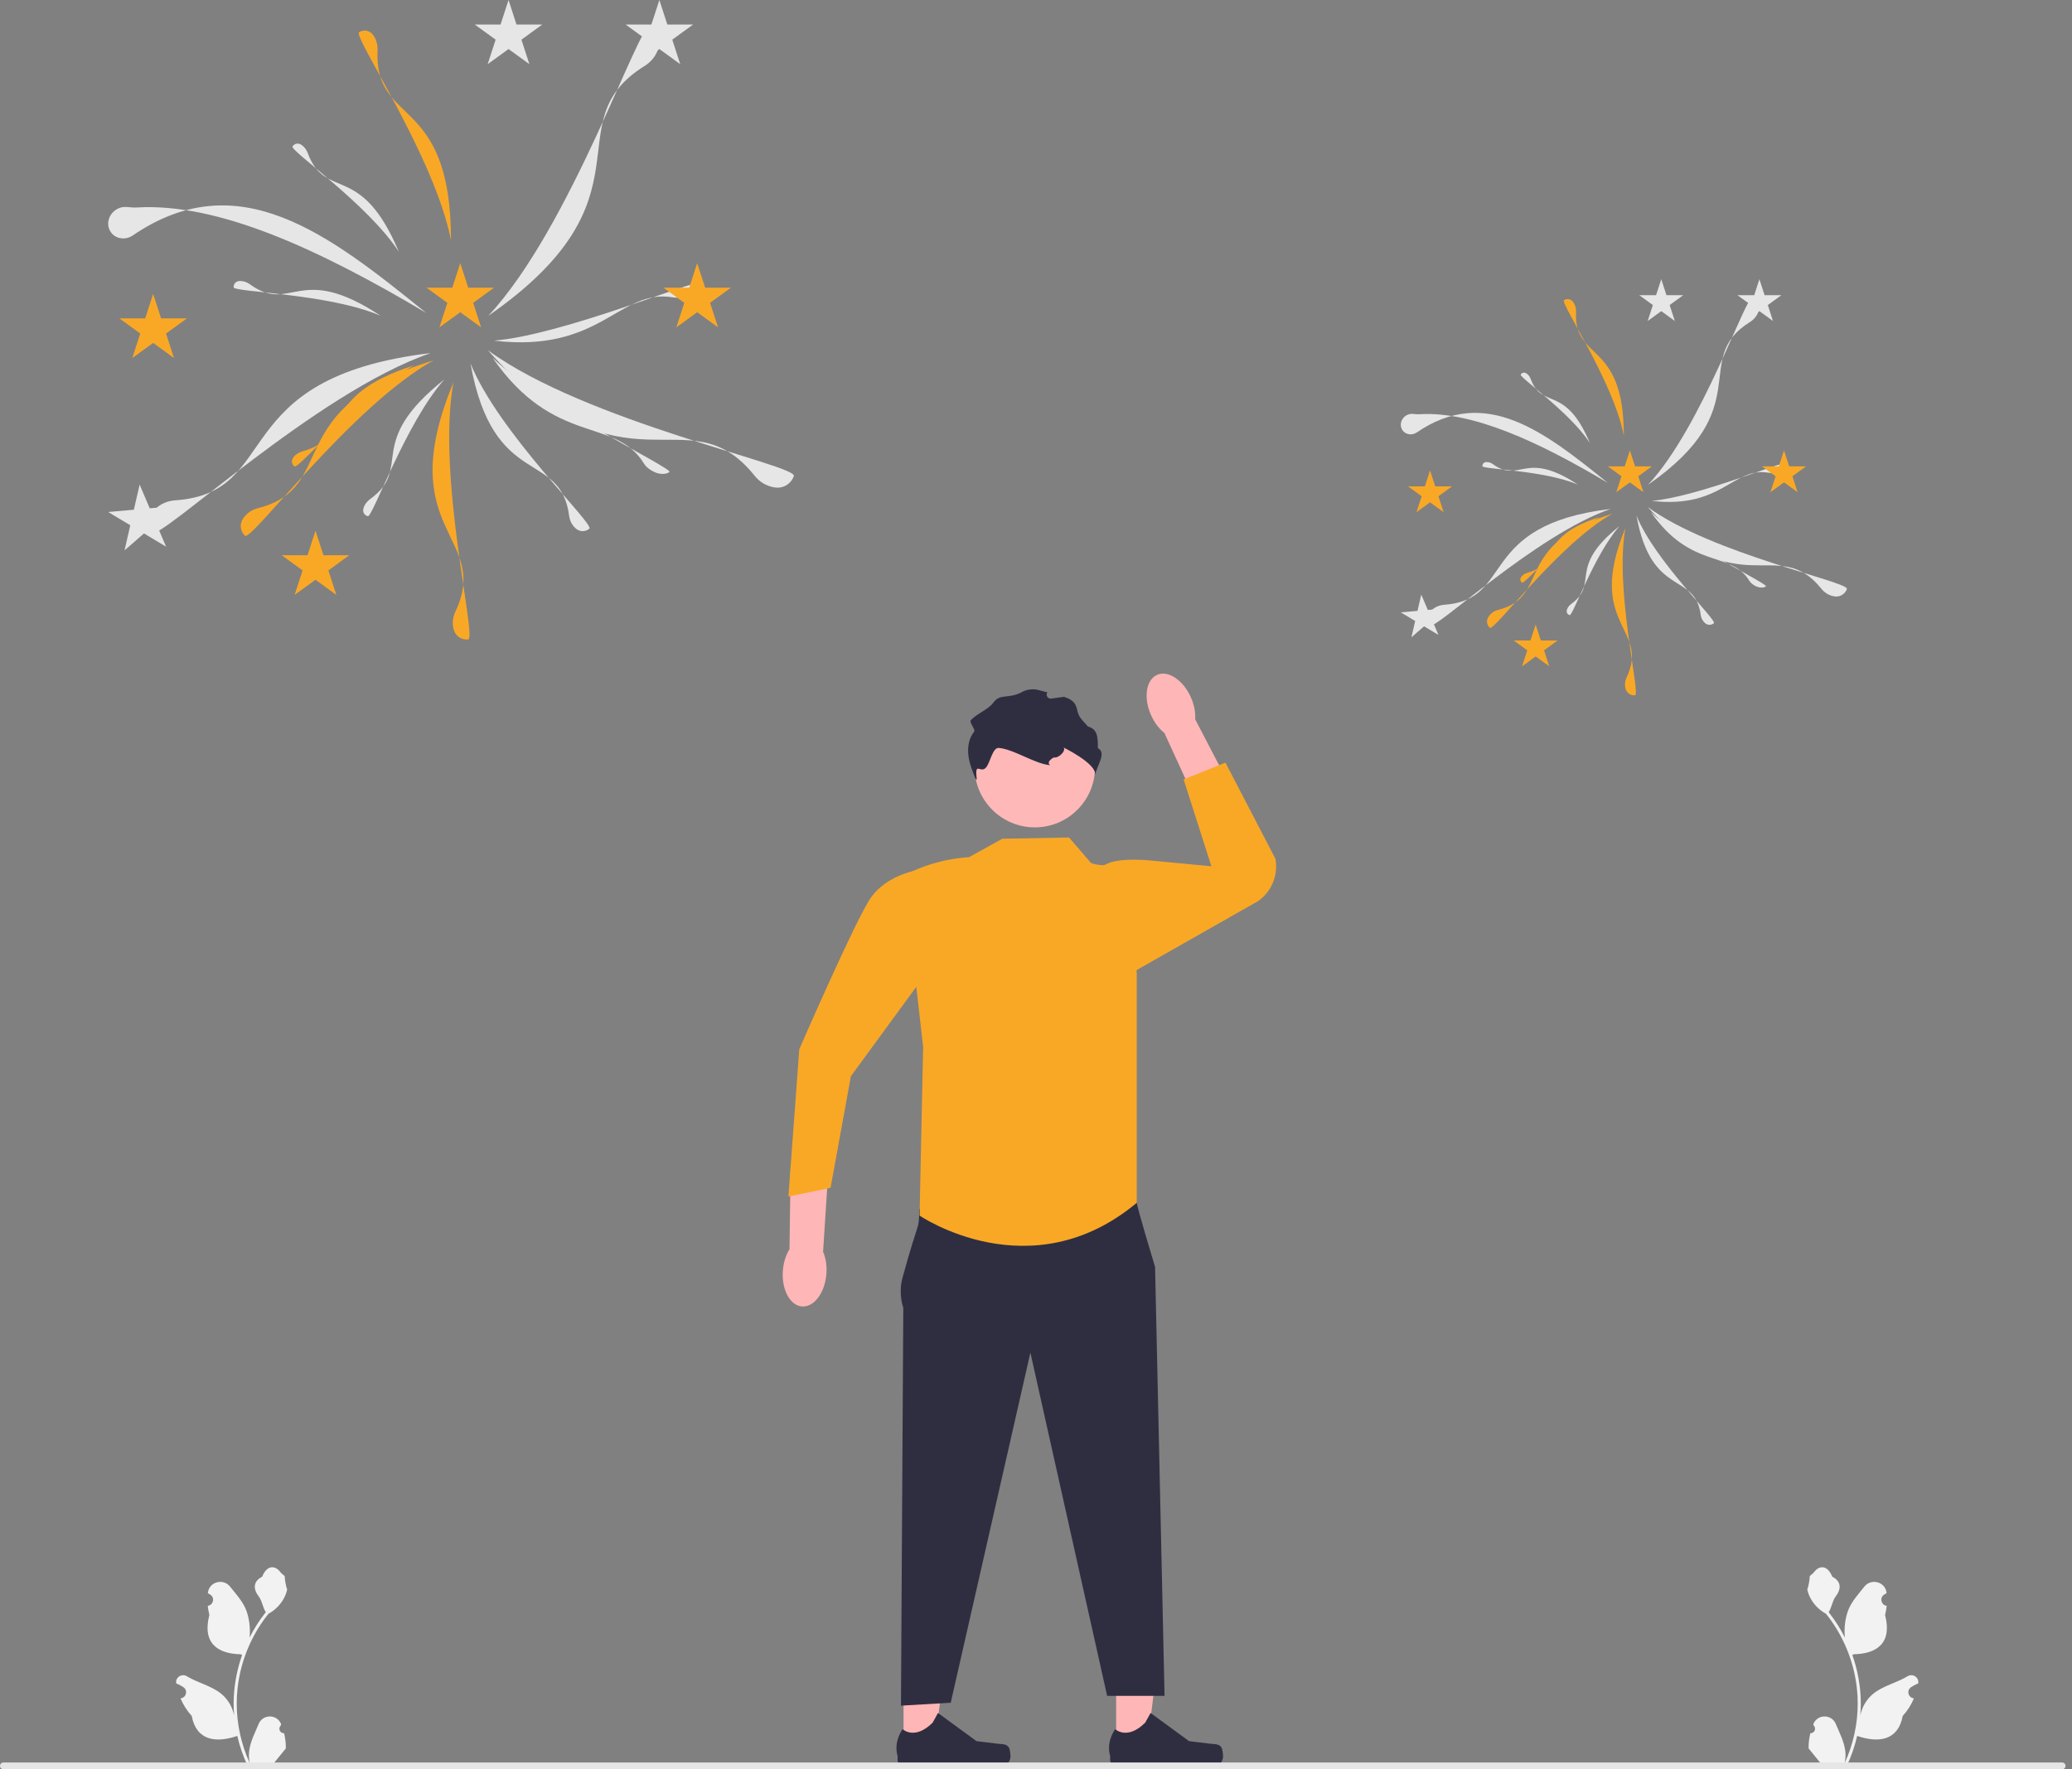 <svg width="144" height="123" viewBox="0 0 144 123" fill="none" xmlns="http://www.w3.org/2000/svg">
<rect x="0" y="0" width="144" height="123" fill="#808080" stroke="none"/>
<g clip-path="url(#clip0_1304_23861)">
<path d="M19.744 120.488C19.458 120.506 19.3 120.151 19.516 119.944L19.538 119.858L19.529 119.838C19.241 119.149 18.261 119.154 17.975 119.844C17.721 120.456 17.397 121.07 17.317 121.717C17.281 122.003 17.297 122.294 17.361 122.575C16.765 121.273 16.452 119.852 16.452 118.423C16.452 118.064 16.471 117.705 16.511 117.347C16.544 117.054 16.59 116.762 16.649 116.474C16.968 114.914 17.658 113.429 18.654 112.188C19.133 111.926 19.532 111.517 19.773 111.027C19.86 110.85 19.928 110.66 19.96 110.466C19.906 110.473 19.755 109.643 19.796 109.592C19.72 109.477 19.584 109.42 19.501 109.308C19.089 108.748 18.52 108.846 18.224 109.606C17.59 109.926 17.584 110.456 17.973 110.966C18.22 111.291 18.254 111.73 18.471 112.077C18.449 112.106 18.426 112.134 18.403 112.162C17.994 112.687 17.64 113.252 17.341 113.845C17.425 113.186 17.301 112.392 17.088 111.88C16.847 111.297 16.393 110.806 15.995 110.301C15.515 109.696 14.532 109.96 14.448 110.728L14.445 110.75C14.505 110.784 14.563 110.819 14.619 110.857C14.943 111.071 14.831 111.572 14.448 111.631L14.439 111.633C14.461 111.846 14.497 112.058 14.551 112.266C14.039 114.246 15.144 114.967 16.722 114.999C16.757 115.017 16.791 115.035 16.826 115.052C16.666 115.502 16.538 115.964 16.444 116.432C16.359 116.845 16.3 117.263 16.267 117.683C16.226 118.213 16.229 118.745 16.274 119.274L16.271 119.255C16.158 118.673 15.841 118.129 15.382 117.752C14.698 117.19 13.732 116.983 12.994 116.532C12.639 116.314 12.184 116.595 12.246 117.007L12.249 117.027C12.359 117.071 12.466 117.123 12.57 117.181C12.629 117.215 12.687 117.25 12.744 117.288C13.067 117.502 12.955 118.003 12.572 118.062L12.563 118.064L12.546 118.066C12.734 118.514 12.997 118.929 13.325 119.287C13.645 121.016 15.02 121.18 16.491 120.676H16.492C16.652 121.377 16.887 122.061 17.189 122.713H19.681C19.69 122.685 19.698 122.657 19.706 122.629C19.476 122.643 19.244 122.63 19.017 122.588C19.202 122.361 19.387 122.132 19.572 121.906C19.576 121.901 19.58 121.897 19.583 121.892C19.677 121.776 19.772 121.661 19.865 121.545C19.871 121.188 19.828 120.833 19.744 120.488Z" fill="#F2F2F2"/>
<path d="M125.816 120.488C126.102 120.506 126.259 120.151 126.043 119.944L126.022 119.858L126.03 119.838C126.319 119.149 127.298 119.154 127.585 119.844C127.839 120.456 128.163 121.07 128.243 121.717C128.278 122.003 128.262 122.294 128.199 122.575C128.795 121.273 129.108 119.852 129.108 118.423C129.108 118.064 129.089 117.705 129.048 117.347C129.015 117.054 128.97 116.762 128.911 116.474C128.592 114.914 127.901 113.429 126.905 112.188C126.427 111.926 126.027 111.517 125.786 111.027C125.7 110.85 125.632 110.66 125.6 110.466C125.654 110.473 125.805 109.643 125.764 109.592C125.84 109.477 125.976 109.42 126.059 109.308C126.471 108.748 127.039 108.846 127.336 109.606C127.97 109.926 127.976 110.456 127.587 110.966C127.34 111.291 127.306 111.73 127.089 112.077C127.111 112.106 127.134 112.134 127.156 112.162C127.566 112.687 127.92 113.252 128.219 113.845C128.134 113.186 128.259 112.392 128.471 111.88C128.713 111.297 129.166 110.806 129.565 110.301C130.045 109.696 131.027 109.96 131.112 110.728L131.114 110.75C131.055 110.784 130.997 110.819 130.94 110.857C130.617 111.071 130.729 111.572 131.112 111.631L131.121 111.633C131.099 111.846 131.063 112.058 131.009 112.266C131.521 114.246 130.416 114.967 128.838 114.999C128.803 115.017 128.769 115.035 128.734 115.052C128.894 115.502 129.022 115.964 129.116 116.432C129.201 116.845 129.26 117.263 129.293 117.683C129.334 118.213 129.331 118.745 129.286 119.274L129.289 119.255C129.402 118.673 129.718 118.129 130.177 117.752C130.861 117.19 131.828 116.983 132.565 116.532C132.921 116.314 133.376 116.595 133.314 117.007L133.311 117.027C133.201 117.071 133.094 117.123 132.99 117.181C132.931 117.215 132.873 117.25 132.816 117.288C132.492 117.502 132.604 118.003 132.988 118.062L132.996 118.064L133.014 118.066C132.826 118.514 132.563 118.929 132.234 119.287C131.914 121.016 130.54 121.18 129.069 120.676H129.068C128.907 121.377 128.672 122.061 128.37 122.713H125.878C125.869 122.685 125.861 122.657 125.853 122.629C126.084 122.643 126.316 122.63 126.543 122.588C126.358 122.361 126.173 122.132 125.988 121.906C125.984 121.901 125.98 121.897 125.977 121.892C125.883 121.776 125.788 121.661 125.694 121.545C125.688 121.188 125.731 120.833 125.816 120.488Z" fill="#F2F2F2"/>
<path d="M77.569 121.544L79.708 121.543L80.726 113.292L77.568 113.292L77.569 121.544Z" fill="#FFB6B6"/>
<path d="M84.898 121.495C84.964 121.607 84.999 121.969 84.999 122.1C84.999 122.501 84.674 122.826 84.273 122.826H77.649C77.375 122.826 77.153 122.604 77.153 122.33V122.055C77.153 122.055 76.826 121.226 77.5 120.204C77.5 120.204 78.339 121.004 79.592 119.751L79.962 119.082L82.636 121.038L84.119 121.22C84.443 121.26 84.731 121.214 84.898 121.495Z" fill="#2F2E41"/>
<path d="M62.795 121.544L64.934 121.543L65.952 113.292L62.795 113.292L62.795 121.544Z" fill="#FFB6B6"/>
<path d="M70.124 121.495C70.191 121.607 70.226 121.969 70.226 122.1C70.226 122.501 69.901 122.826 69.5 122.826H62.875C62.602 122.826 62.38 122.604 62.38 122.33V122.055C62.38 122.055 62.052 121.226 62.727 120.204C62.727 120.204 63.565 121.004 64.819 119.751L65.188 119.082L67.863 121.038L69.345 121.22C69.67 121.26 69.957 121.214 70.124 121.495Z" fill="#2F2E41"/>
<path d="M0.239 123H143.311C143.443 123 143.55 122.893 143.55 122.761C143.55 122.629 143.443 122.522 143.311 122.522H0.239C0.107 122.522 0 122.629 0 122.761C0 122.893 0.107 123 0.239 123Z" fill="#E6E6E6"/>
<path d="M78.208 82.575L79.001 83.618C79.001 83.618 79.072 84.105 80.275 88.072L80.934 117.891H76.944L71.61 94.032L66.074 118.369L62.615 118.573L62.777 90.911C62.777 90.911 62.413 89.949 62.723 88.821C63.909 84.503 63.841 85.642 63.889 84.164C63.951 82.29 78.208 82.575 78.208 82.575Z" fill="#2F2E41"/>
<path d="M71.918 57.517C74.23 57.517 76.105 55.642 76.105 53.33C76.105 51.017 74.23 49.142 71.918 49.142C69.605 49.142 67.731 51.017 67.731 53.33C67.731 55.642 69.605 57.517 71.918 57.517Z" fill="#FEB8B8"/>
<path d="M69.666 58.305L67.349 59.585C65.416 59.725 64.03 60.24 62.798 60.86L64.156 72.771L63.909 84.503C63.909 84.503 71.614 89.781 79.001 83.617V67.676L78.654 61.336C78.614 60.597 77.96 60.023 77.226 60.12C76.807 60.176 76.325 60.165 75.832 60.001L74.298 58.221L69.666 58.305Z" fill="#F9A826"/>
<path d="M82.766 48.479C83 49.006 83.095 49.542 83.064 50.006L85.607 54.886L83.25 56.028L80.924 50.955C80.559 50.666 80.226 50.236 79.992 49.709C79.458 48.505 79.647 47.254 80.413 46.914C81.179 46.574 82.233 47.275 82.766 48.479Z" fill="#FFB6B6"/>
<path d="M75.832 60.001L76.533 60.322C77.177 59.63 79.115 59.739 80.056 59.828L84.19 60.222L82.259 54.183L85.165 53.014L88.638 59.697C88.848 60.831 88.377 61.982 87.432 62.644L78.573 67.675L77.543 60.783L75.832 60.001Z" fill="#F9A826"/>
<path d="M54.407 88.327C54.451 87.752 54.622 87.235 54.869 86.841L54.944 81.339L57.561 81.451L57.203 87.02C57.388 87.448 57.477 87.985 57.433 88.56C57.332 89.873 56.573 90.885 55.737 90.821C54.902 90.757 54.306 89.64 54.407 88.327Z" fill="#FFB6B6"/>
<path d="M64.737 62.365L63.534 60.538C63.534 60.538 61.573 60.912 60.531 62.391C59.489 63.87 55.549 72.94 55.549 72.94L54.793 83.178L57.723 82.575L59.137 74.81L63.683 68.598L64.737 62.365Z" fill="#F9A826"/>
<path d="M76.105 53.885C76.262 53.087 73.835 51.925 73.839 51.926C74.216 52.047 73.623 52.737 73.236 52.656C73.236 52.656 72.668 52.945 72.978 53.194C71.909 53.102 70.482 52.087 69.414 51.995C68.985 51.958 68.818 52.994 68.548 53.33C68.14 53.844 67.73 52.821 67.881 54.183H67.82C67.597 53.646 67.374 53.099 67.301 52.521C67.231 51.944 67.33 51.322 67.698 50.871C67.82 50.718 67.341 50.216 67.47 50.071C67.881 49.599 68.677 49.34 69.043 48.836C69.528 48.167 70.08 48.639 71.089 48.077C71.353 47.93 71.812 47.877 72.105 47.953L72.788 48.131C72.654 48.331 72.819 48.595 73.057 48.562L73.947 48.441C74.283 48.549 74.602 48.709 74.752 49.016C74.844 49.2 74.861 49.413 74.931 49.606C75.06 49.96 75.365 50.216 75.609 50.502C76.266 50.694 76.301 51.184 76.301 52.007C76.913 52.35 76.274 53.117 76.105 53.885Z" fill="#2F2E41"/>
<path d="M7.584 15.181C7.774 14.646 8.306 14.33 8.847 14.391C9.073 14.416 9.298 14.436 9.524 14.423C15.175 14.091 22.174 17.326 29.624 21.757C22.803 16.238 16.561 11.356 9.22 16.373C8.695 16.731 7.952 16.605 7.647 16.048C7.525 15.824 7.48 15.556 7.553 15.279C7.562 15.246 7.572 15.214 7.584 15.181Z" fill="#E6E6E6"/>
<path d="M45.269 1.944C45.735 2.241 45.927 2.806 45.772 3.309L45.754 3.366C45.599 3.871 45.26 4.296 44.811 4.576C38.386 8.575 45.825 13.694 33.934 21.957C39.692 15.795 44.428 1.526 45.147 1.876C45.189 1.896 45.23 1.919 45.269 1.944Z" fill="#E6E6E6"/>
<path d="M55.118 33.222C54.878 33.72 54.34 33.977 53.822 33.883L53.764 33.872C53.243 33.778 52.782 33.492 52.451 33.079C47.717 27.174 43.517 35.168 33.901 24.342C40.703 29.328 55.433 32.337 55.171 33.093C55.156 33.136 55.138 33.18 55.118 33.222Z" fill="#E6E6E6"/>
<path d="M46.464 32.853C46.218 32.99 45.82 32.971 45.499 32.822L45.463 32.806C45.141 32.657 44.891 32.448 44.75 32.219C42.732 28.95 38.542 31.072 34.232 24.874C37.766 28.244 46.831 32.586 46.523 32.816C46.505 32.829 46.485 32.841 46.464 32.853Z" fill="#E6E6E6"/>
<path d="M48.409 19.813C48.348 20.088 48.07 20.373 47.746 20.515L47.709 20.531C47.384 20.674 47.063 20.722 46.798 20.676C43.013 20.02 41.824 24.563 34.327 23.682C39.192 23.271 48.451 19.361 48.419 19.744C48.417 19.767 48.414 19.789 48.409 19.813Z" fill="#E6E6E6"/>
<path d="M10.524 36.89C10.252 36.409 10.348 35.821 10.722 35.449L10.764 35.407C11.139 35.034 11.637 34.818 12.165 34.782C19.716 34.268 15.552 26.256 29.93 24.545C21.953 27.281 11.071 37.654 10.6 37.008C10.573 36.971 10.547 36.931 10.524 36.89Z" fill="#E6E6E6"/>
<path d="M40.89 36.804C40.611 36.99 40.253 36.953 40.014 36.736L39.987 36.711C39.748 36.494 39.599 36.193 39.556 35.868C38.953 31.215 34.285 34.094 32.696 25.262C34.655 30.095 41.33 36.437 40.958 36.752C40.937 36.771 40.914 36.788 40.89 36.804Z" fill="#E6E6E6"/>
<path d="M32.434 44.457C32.006 44.461 31.645 44.173 31.538 43.778L31.525 43.734C31.417 43.338 31.462 42.917 31.639 42.544C34.173 37.206 27.183 37.017 31.517 26.577C30.317 33.044 33.157 44.373 32.542 44.45C32.506 44.454 32.47 44.457 32.434 44.457Z" fill="#F9A826"/>
<path d="M16.948 37.163C16.672 36.836 16.664 36.375 16.899 36.04L16.926 36.002C17.162 35.666 17.514 35.432 17.915 35.33C23.642 33.877 19.328 28.373 30.132 25.05C24.387 28.252 17.474 37.667 17.022 37.242C16.996 37.217 16.971 37.191 16.948 37.163Z" fill="#F9A826"/>
<path d="M20.423 32.385C20.248 32.222 20.244 31.977 20.393 31.789L20.41 31.767C20.56 31.579 20.784 31.439 21.037 31.369C24.669 30.359 21.942 27.606 28.793 25.39C25.148 27.332 20.756 32.631 20.47 32.424C20.453 32.412 20.438 32.399 20.423 32.385Z" fill="#F9A826"/>
<path d="M25.502 35.867C25.281 35.776 25.191 35.548 25.265 35.319L25.273 35.294C25.347 35.064 25.507 34.855 25.72 34.7C28.765 32.478 25.244 30.859 30.88 26.377C28.15 29.476 25.9 35.981 25.559 35.887C25.54 35.881 25.52 35.875 25.502 35.867Z" fill="#E6E6E6"/>
<path d="M10.643 20.429L11.197 22.134H12.989L11.54 23.187L12.093 24.892L10.643 23.838L9.193 24.892L9.747 23.187L8.297 22.134H10.09L10.643 20.429Z" fill="#F9A826"/>
<path d="M35.342 0L35.895 1.705H37.688L36.238 2.758L36.792 4.462L35.342 3.409L33.892 4.462L34.446 2.758L32.996 1.705H34.788L35.342 0Z" fill="#E6E6E6"/>
<path d="M48.453 18.295L49.007 19.999H50.799L49.349 21.053L49.903 22.757L48.453 21.704L47.003 22.757L47.557 21.053L46.107 19.999H47.899L48.453 18.295Z" fill="#F9A826"/>
<path d="M21.926 36.895L22.48 38.599H24.272L22.822 39.653L23.376 41.357L21.926 40.304L20.476 41.357L21.029 39.653L19.58 38.599H21.372L21.926 36.895Z" fill="#F9A826"/>
<path d="M31.988 18.295L32.541 19.999H34.334L32.884 21.053L33.438 22.757L31.988 21.704L30.538 22.757L31.091 21.053L29.642 19.999H31.434L31.988 18.295Z" fill="#F9A826"/>
<path d="M45.825 0L46.378 1.705H48.171L46.721 2.758L47.275 4.462L45.825 3.409L44.375 4.462L44.928 2.758L43.478 1.705H45.271L45.825 0Z" fill="#E6E6E6"/>
<path d="M9.704 33.688L10.407 35.337L12.192 35.178L10.841 36.356L11.543 38.005L10.006 37.083L8.654 38.261L9.055 36.514L7.518 35.593L9.303 35.434L9.704 33.688Z" fill="#E6E6E6"/>
<path d="M25.036 2.196C25.36 2.037 25.723 2.144 25.929 2.432L25.952 2.465C26.158 2.754 26.257 3.12 26.239 3.495C25.993 8.853 31.352 6.458 31.343 16.71C30.223 10.902 24.514 2.53 24.956 2.241C24.982 2.225 25.009 2.209 25.036 2.196Z" fill="#F9A826"/>
<path d="M20.363 10.138C20.506 9.959 20.741 9.934 20.933 10.061L20.955 10.075C21.148 10.202 21.299 10.403 21.386 10.638C22.632 14.002 25.07 11.185 27.719 17.506C25.576 14.206 20.151 10.474 20.329 10.186C20.339 10.169 20.351 10.153 20.363 10.138Z" fill="#E6E6E6"/>
<path d="M16.238 19.915C16.257 19.687 16.439 19.536 16.669 19.534L16.695 19.534C16.925 19.532 17.163 19.615 17.366 19.762C20.272 21.865 20.733 18.169 26.449 21.95C22.833 20.398 16.249 20.313 16.236 19.974C16.235 19.954 16.236 19.935 16.238 19.915Z" fill="#E6E6E6"/>
<path d="M97.394 29.289C97.518 28.941 97.864 28.735 98.216 28.774C98.363 28.791 98.51 28.804 98.657 28.795C102.333 28.579 106.887 30.684 111.734 33.567C107.297 29.976 103.235 26.8 98.459 30.064C98.118 30.297 97.634 30.215 97.436 29.852C97.356 29.707 97.327 29.532 97.375 29.352C97.38 29.331 97.387 29.31 97.394 29.289Z" fill="#E6E6E6"/>
<path d="M121.914 20.676C122.217 20.869 122.342 21.237 122.241 21.564L122.229 21.601C122.128 21.93 121.908 22.206 121.616 22.388C117.435 24.991 122.275 28.321 114.539 33.697C118.285 29.688 121.367 20.404 121.835 20.632C121.862 20.645 121.888 20.66 121.914 20.676Z" fill="#E6E6E6"/>
<path d="M128.322 41.027C128.166 41.351 127.816 41.518 127.479 41.457L127.441 41.45C127.102 41.388 126.802 41.202 126.587 40.934C123.506 37.092 120.774 42.293 114.518 35.249C118.943 38.493 128.527 40.451 128.357 40.943C128.347 40.971 128.335 40.999 128.322 41.027Z" fill="#E6E6E6"/>
<path d="M122.691 40.786C122.531 40.876 122.272 40.863 122.063 40.767L122.04 40.756C121.83 40.659 121.668 40.523 121.576 40.374C120.263 38.247 117.537 39.627 114.733 35.595C117.032 37.788 122.93 40.612 122.729 40.762C122.718 40.771 122.705 40.779 122.691 40.786Z" fill="#E6E6E6"/>
<path d="M123.957 32.302C123.917 32.481 123.736 32.667 123.526 32.759L123.502 32.77C123.29 32.862 123.081 32.894 122.909 32.864C120.446 32.437 119.672 35.393 114.794 34.82C117.96 34.552 123.984 32.008 123.964 32.258C123.962 32.272 123.96 32.287 123.957 32.302Z" fill="#E6E6E6"/>
<path d="M99.308 43.413C99.131 43.1 99.193 42.718 99.436 42.476L99.464 42.449C99.708 42.206 100.032 42.065 100.375 42.042C105.288 41.707 102.579 36.494 111.934 35.381C106.744 37.161 99.663 43.911 99.357 43.49C99.339 43.466 99.323 43.44 99.308 43.413Z" fill="#E6E6E6"/>
<path d="M119.065 43.357C118.883 43.478 118.65 43.454 118.495 43.313L118.477 43.297C118.321 43.155 118.224 42.96 118.197 42.748C117.805 39.721 114.767 41.594 113.733 35.847C115.008 38.992 119.351 43.118 119.109 43.324C119.095 43.336 119.08 43.347 119.065 43.357Z" fill="#E6E6E6"/>
<path d="M113.563 48.337C113.284 48.339 113.05 48.152 112.98 47.895L112.972 47.866C112.901 47.608 112.93 47.334 113.046 47.092C114.695 43.619 110.147 43.496 112.966 36.703C112.186 40.911 114.034 48.282 113.633 48.332C113.61 48.335 113.587 48.336 113.563 48.337Z" fill="#F9A826"/>
<path d="M103.487 43.591C103.308 43.378 103.302 43.078 103.455 42.86L103.473 42.836C103.626 42.617 103.856 42.464 104.116 42.398C107.842 41.453 105.036 37.872 112.065 35.71C108.327 37.793 103.829 43.919 103.536 43.642C103.519 43.626 103.502 43.609 103.487 43.591Z" fill="#F9A826"/>
<path d="M105.748 40.482C105.635 40.376 105.632 40.217 105.729 40.094L105.74 40.08C105.837 39.958 105.983 39.867 106.148 39.821C108.511 39.164 106.736 37.373 111.194 35.931C108.822 37.195 105.965 40.642 105.779 40.507C105.768 40.499 105.758 40.491 105.748 40.482Z" fill="#F9A826"/>
<path d="M109.052 42.748C108.909 42.688 108.85 42.54 108.898 42.391L108.903 42.375C108.951 42.225 109.056 42.089 109.194 41.988C111.175 40.542 108.885 39.489 112.551 36.573C110.775 38.59 109.311 42.822 109.09 42.761C109.077 42.757 109.064 42.753 109.052 42.748Z" fill="#E6E6E6"/>
<path d="M99.385 32.703L99.746 33.812H100.912L99.968 34.498L100.329 35.607L99.385 34.921L98.442 35.607L98.802 34.498L97.859 33.812H99.025L99.385 32.703Z" fill="#F9A826"/>
<path d="M115.455 19.411L115.815 20.52H116.981L116.038 21.206L116.398 22.315L115.455 21.629L114.511 22.315L114.872 21.206L113.928 20.52H115.094L115.455 19.411Z" fill="#E6E6E6"/>
<path d="M123.985 31.314L124.346 32.423H125.512L124.568 33.109L124.929 34.218L123.985 33.532L123.042 34.218L123.402 33.109L122.459 32.423H123.625L123.985 31.314Z" fill="#F9A826"/>
<path d="M106.726 43.416L107.086 44.525H108.252L107.309 45.21L107.669 46.319L106.726 45.634L105.782 46.319L106.143 45.21L105.199 44.525H106.365L106.726 43.416Z" fill="#F9A826"/>
<path d="M113.273 31.314L113.633 32.423H114.799L113.856 33.109L114.216 34.218L113.273 33.532L112.329 34.218L112.689 33.109L111.746 32.423H112.912L113.273 31.314Z" fill="#F9A826"/>
<path d="M122.275 19.411L122.636 20.52H123.802L122.859 21.206L123.219 22.315L122.275 21.629L121.332 22.315L121.692 21.206L120.749 20.52H121.915L122.275 19.411Z" fill="#E6E6E6"/>
<path d="M98.774 41.33L99.231 42.402L100.392 42.299L99.513 43.066L99.97 44.138L98.97 43.539L98.091 44.305L98.352 43.169L97.352 42.569L98.513 42.466L98.774 41.33Z" fill="#E6E6E6"/>
<path d="M108.749 20.84C108.96 20.736 109.196 20.806 109.33 20.994L109.345 21.015C109.48 21.203 109.543 21.441 109.532 21.685C109.372 25.171 112.859 23.613 112.853 30.283C112.124 26.504 108.409 21.057 108.698 20.869C108.714 20.858 108.731 20.849 108.749 20.84Z" fill="#F9A826"/>
<path d="M105.709 26.007C105.802 25.891 105.955 25.875 106.08 25.957L106.094 25.966C106.22 26.049 106.318 26.179 106.374 26.332C107.185 28.521 108.772 26.689 110.495 30.801C109.101 28.654 105.571 26.226 105.687 26.038C105.694 26.028 105.701 26.017 105.709 26.007Z" fill="#E6E6E6"/>
<path d="M103.025 32.369C103.037 32.22 103.156 32.122 103.305 32.121L103.322 32.121C103.472 32.119 103.626 32.174 103.758 32.269C105.649 33.638 105.949 31.233 109.668 33.693C107.316 32.683 103.032 32.627 103.024 32.407C103.023 32.394 103.023 32.382 103.025 32.369Z" fill="#E6E6E6"/>
</g>
<defs>
<clipPath id="clip0_1304_23861">
<rect width="143.55" height="123" fill="white"/>
</clipPath>
</defs>
</svg>
